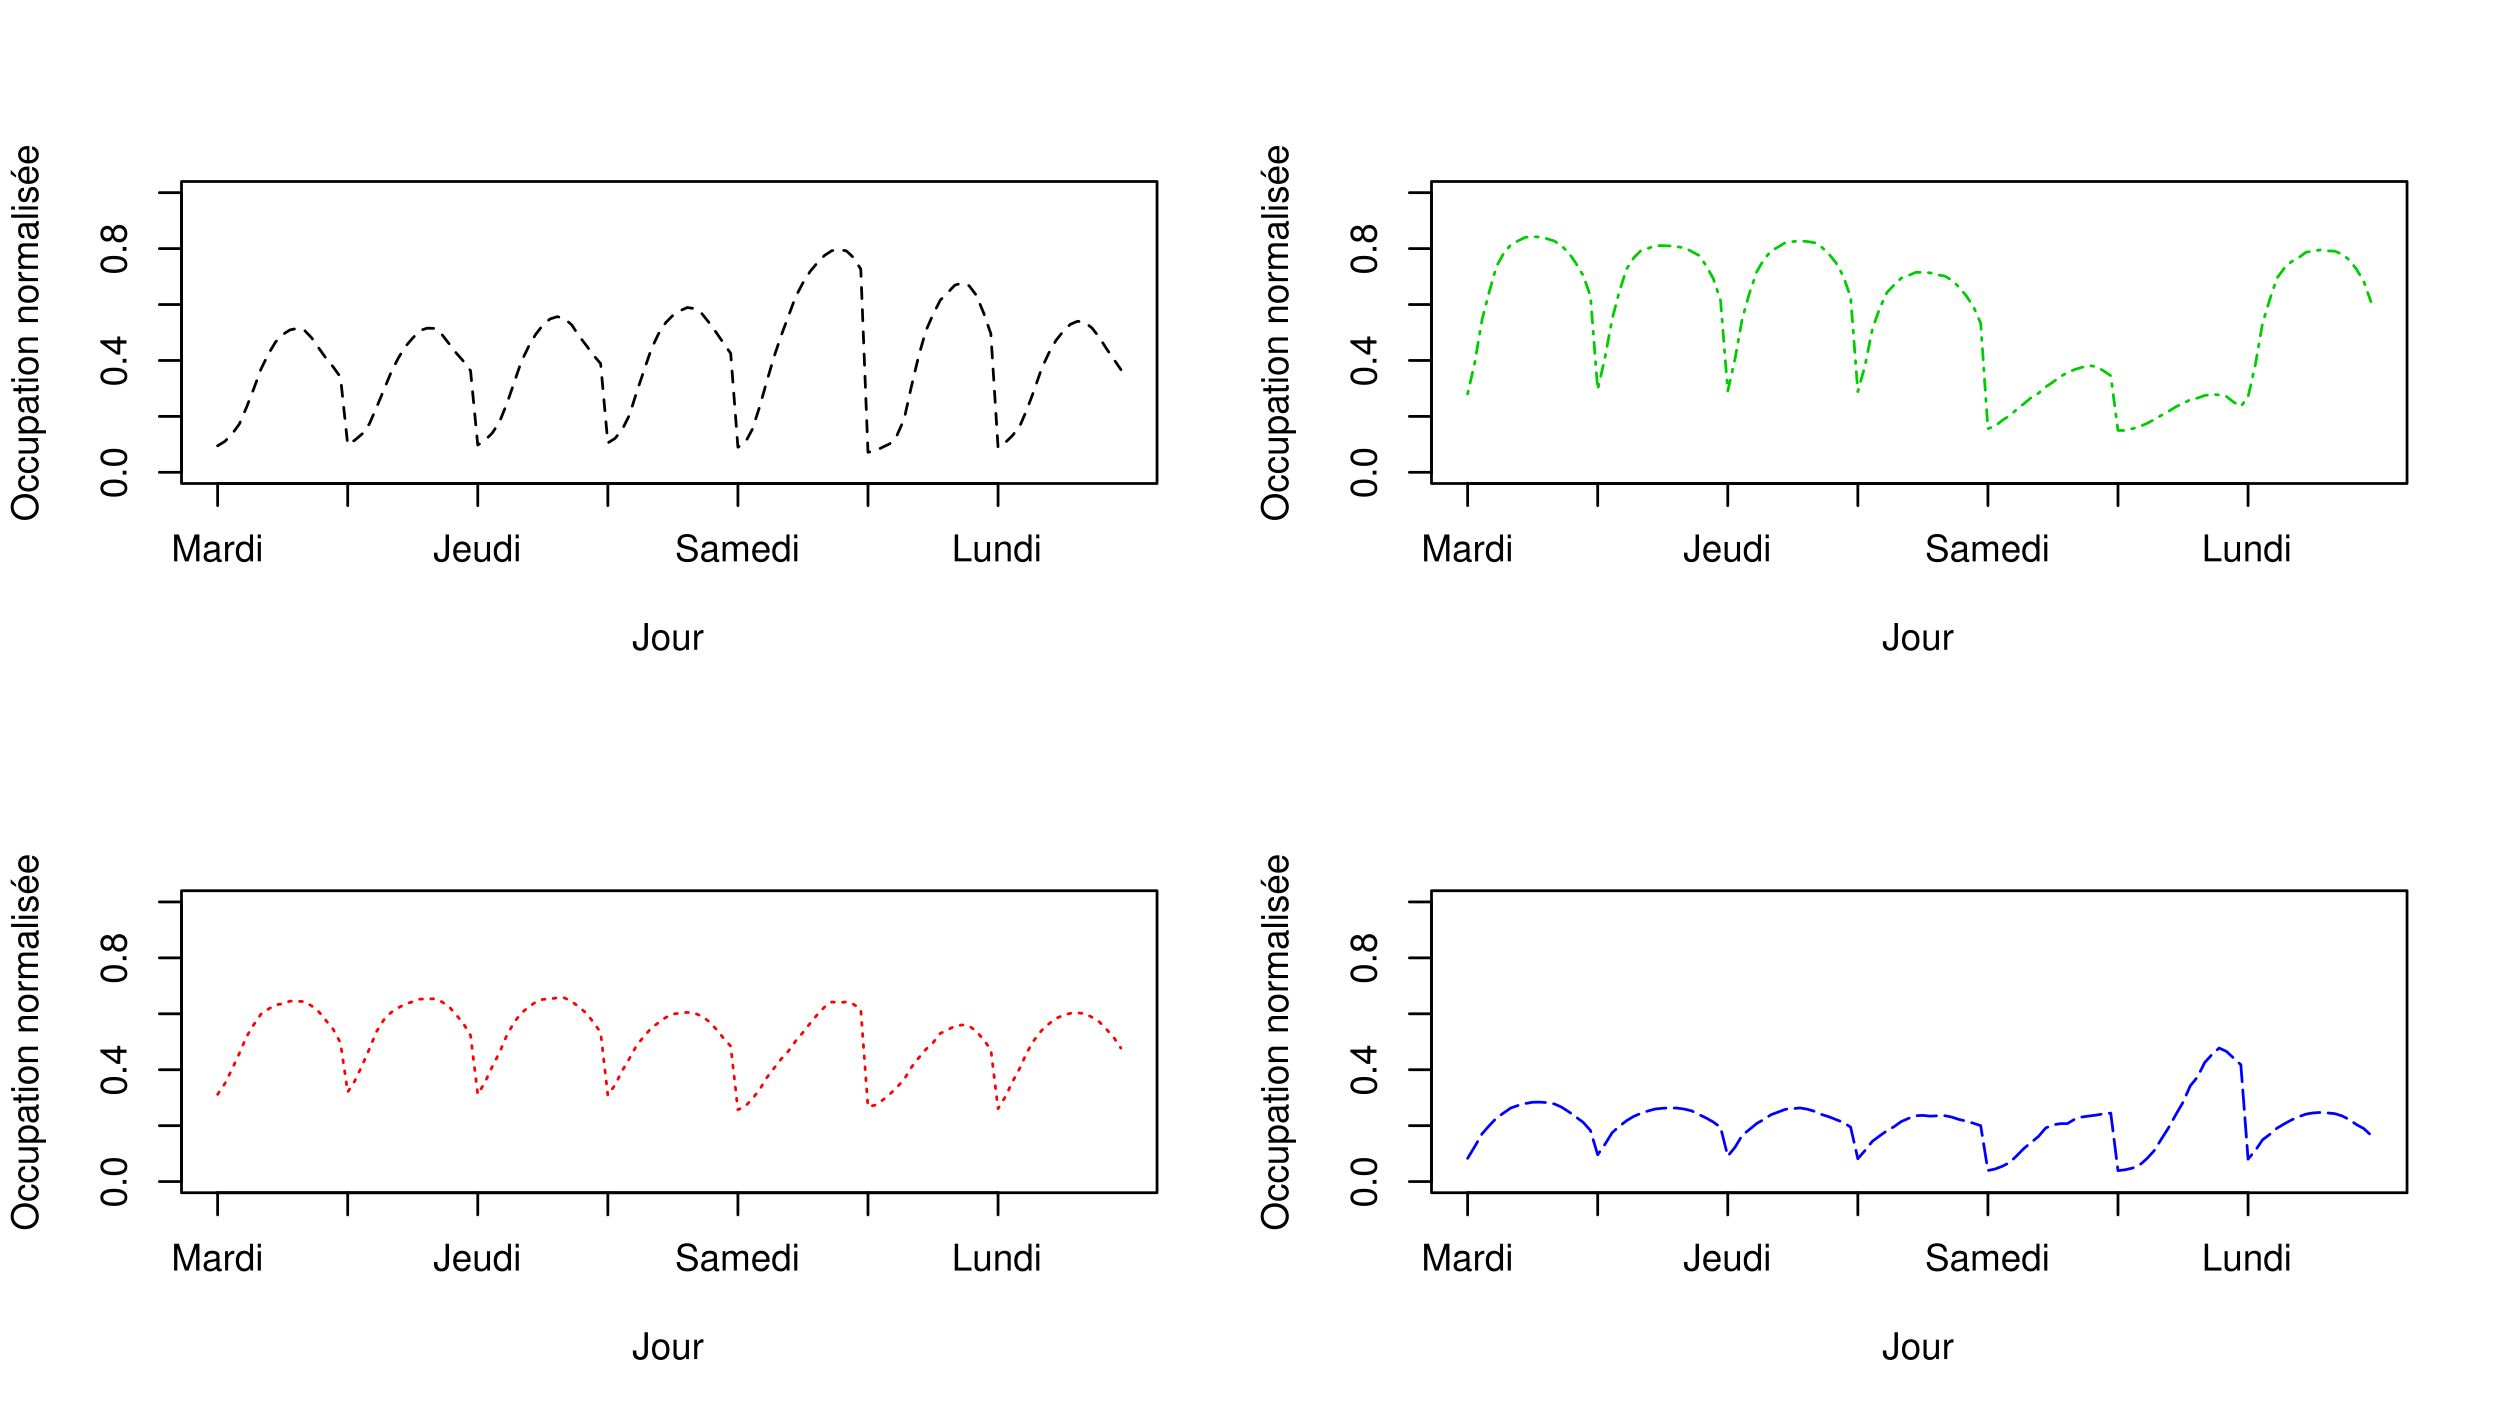 <?xml version="1.0" encoding="UTF-8"?>
<svg xmlns="http://www.w3.org/2000/svg" xmlns:xlink="http://www.w3.org/1999/xlink" width="675pt" height="383pt" viewBox="0 0 675 383" version="1.1">
<defs>
<g>
<symbol overflow="visible" id="glyph0-0">
<path style="stroke:none;" d=""/>
</symbol>
<symbol overflow="visible" id="glyph0-1">
<path style="stroke:none;" d="M -7.062 -2.734 C -7.062 -2.078 -6.766 -1.484 -6.281 -1.109 C -5.656 -0.656 -4.719 -0.422 -3.406 -0.422 C -1.031 -0.422 0.234 -1.219 0.234 -2.734 C 0.234 -4.234 -1.031 -5.047 -3.359 -5.047 C -4.734 -5.047 -5.641 -4.828 -6.281 -4.359 C -6.781 -3.984 -7.062 -3.406 -7.062 -2.734 Z M -6.281 -2.734 C -6.281 -3.688 -5.328 -4.156 -3.438 -4.156 C -1.438 -4.156 -0.5 -3.688 -0.5 -2.719 C -0.5 -1.797 -1.469 -1.328 -3.406 -1.328 C -5.328 -1.328 -6.281 -1.797 -6.281 -2.734 Z M -6.281 -2.734 "/>
</symbol>
<symbol overflow="visible" id="glyph0-2">
<path style="stroke:none;" d="M -1.031 -1.906 L -1.031 -0.859 L 0 -0.859 L 0 -1.906 Z M -1.031 -1.906 "/>
</symbol>
<symbol overflow="visible" id="glyph0-3">
<path style="stroke:none;" d="M -1.688 -3.25 L 0 -3.25 L 0 -4.125 L -1.688 -4.125 L -1.688 -5.172 L -2.484 -5.172 L -2.484 -4.125 L -7.062 -4.125 L -7.062 -3.484 L -2.625 -0.281 L -1.688 -0.281 Z M -2.484 -3.25 L -2.484 -1.047 L -5.562 -3.25 Z M -2.484 -3.25 "/>
</symbol>
<symbol overflow="visible" id="glyph0-4">
<path style="stroke:none;" d="M -3.719 -3.891 C -4.156 -4.625 -4.516 -4.859 -5.172 -4.859 C -6.281 -4.859 -7.062 -3.984 -7.062 -2.734 C -7.062 -1.5 -6.281 -0.609 -5.172 -0.609 C -4.516 -0.609 -4.156 -0.859 -3.719 -1.578 C -3.328 -0.766 -2.734 -0.375 -1.953 -0.375 C -0.672 -0.375 0.234 -1.344 0.234 -2.734 C 0.234 -4.125 -0.672 -5.109 -1.953 -5.109 C -2.734 -5.109 -3.328 -4.703 -3.719 -3.891 Z M -6.281 -2.734 C -6.281 -3.484 -5.844 -3.969 -5.156 -3.969 C -4.5 -3.969 -4.062 -3.469 -4.062 -2.734 C -4.062 -2 -4.5 -1.516 -5.172 -1.516 C -5.844 -1.516 -6.281 -2 -6.281 -2.734 Z M -3.328 -2.734 C -3.328 -3.609 -2.766 -4.203 -1.938 -4.203 C -1.109 -4.203 -0.547 -3.609 -0.547 -2.719 C -0.547 -1.859 -1.109 -1.266 -1.938 -1.266 C -2.766 -1.266 -3.328 -1.859 -3.328 -2.734 Z M -3.328 -2.734 "/>
</symbol>
<symbol overflow="visible" id="glyph0-5">
<path style="stroke:none;" d="M -7.375 -3.875 C -7.375 -1.797 -5.844 -0.375 -3.578 -0.375 C -1.297 -0.375 0.234 -1.797 0.234 -3.875 C 0.234 -4.75 -0.047 -5.547 -0.531 -6.125 C -1.203 -6.922 -2.328 -7.391 -3.516 -7.391 C -5.859 -7.391 -7.375 -6 -7.375 -3.875 Z M -6.562 -3.875 C -6.562 -5.438 -5.359 -6.453 -3.531 -6.453 C -1.781 -6.453 -0.594 -5.422 -0.594 -3.875 C -0.594 -2.344 -1.781 -1.297 -3.578 -1.297 C -5.359 -1.297 -6.562 -2.344 -6.562 -3.875 Z M -6.562 -3.875 "/>
</symbol>
<symbol overflow="visible" id="glyph0-6">
<path style="stroke:none;" d="M -3.469 -4.688 C -3.969 -4.641 -4.297 -4.531 -4.594 -4.344 C -5.078 -3.984 -5.359 -3.359 -5.359 -2.625 C -5.359 -1.219 -4.25 -0.312 -2.516 -0.312 C -0.844 -0.312 0.234 -1.203 0.234 -2.625 C 0.234 -3.859 -0.516 -4.641 -1.797 -4.75 L -1.797 -3.906 C -0.953 -3.766 -0.531 -3.344 -0.531 -2.641 C -0.531 -1.719 -1.281 -1.172 -2.516 -1.172 C -3.828 -1.172 -4.594 -1.719 -4.594 -2.625 C -4.594 -3.312 -4.188 -3.75 -3.469 -3.859 Z M -3.469 -4.688 "/>
</symbol>
<symbol overflow="visible" id="glyph0-7">
<path style="stroke:none;" d="M 0 -4.797 L -5.219 -4.797 L -5.219 -3.969 L -2.266 -3.969 C -1.188 -3.969 -0.5 -3.406 -0.5 -2.547 C -0.5 -1.891 -0.891 -1.469 -1.516 -1.469 L -5.219 -1.469 L -5.219 -0.641 L -1.188 -0.641 C -0.328 -0.641 0.234 -1.297 0.234 -2.312 C 0.234 -3.078 -0.047 -3.562 -0.734 -4.047 L 0 -4.047 Z M 0 -4.797 "/>
</symbol>
<symbol overflow="visible" id="glyph0-8">
<path style="stroke:none;" d="M 2.172 -0.531 L 2.172 -1.375 L -0.547 -1.375 C -0.016 -1.812 0.234 -2.297 0.234 -2.969 C 0.234 -4.312 -0.859 -5.203 -2.516 -5.203 C -4.266 -5.203 -5.359 -4.344 -5.359 -2.969 C -5.359 -2.266 -5.047 -1.688 -4.422 -1.297 L -5.219 -1.297 L -5.219 -0.531 Z M -4.594 -2.828 C -4.594 -3.75 -3.781 -4.344 -2.531 -4.344 C -1.359 -4.344 -0.547 -3.734 -0.547 -2.828 C -0.547 -1.953 -1.344 -1.375 -2.562 -1.375 C -3.797 -1.375 -4.594 -1.953 -4.594 -2.828 Z M -4.594 -2.828 "/>
</symbol>
<symbol overflow="visible" id="glyph0-9">
<path style="stroke:none;" d="M -0.484 -5.328 C -0.469 -5.234 -0.469 -5.203 -0.469 -5.141 C -0.469 -4.859 -0.609 -4.703 -0.875 -4.703 L -3.938 -4.703 C -4.859 -4.703 -5.359 -4.016 -5.359 -2.734 C -5.359 -1.984 -5.141 -1.359 -4.75 -1 C -4.484 -0.766 -4.188 -0.672 -3.672 -0.641 L -3.672 -1.484 C -4.312 -1.547 -4.594 -1.938 -4.594 -2.703 C -4.594 -3.453 -4.312 -3.875 -3.828 -3.875 L -3.609 -3.875 C -3.25 -3.875 -3.109 -3.656 -3.031 -3 C -2.875 -1.828 -2.844 -1.656 -2.703 -1.328 C -2.453 -0.734 -1.984 -0.422 -1.312 -0.422 C -0.375 -0.422 0.234 -1.078 0.234 -2.125 C 0.234 -2.781 0 -3.312 -0.531 -3.906 C -0.016 -3.969 0.234 -4.219 0.234 -4.75 C 0.234 -4.922 0.203 -5.062 0.141 -5.328 Z M -1.641 -3.875 C -1.359 -3.875 -1.188 -3.797 -0.969 -3.547 C -0.656 -3.203 -0.5 -2.797 -0.5 -2.312 C -0.5 -1.656 -0.812 -1.281 -1.328 -1.281 C -1.875 -1.281 -2.156 -1.656 -2.297 -2.531 C -2.406 -3.406 -2.453 -3.594 -2.578 -3.875 Z M -1.641 -3.875 "/>
</symbol>
<symbol overflow="visible" id="glyph0-10">
<path style="stroke:none;" d="M -5.219 -2.531 L -5.219 -1.672 L -6.656 -1.672 L -6.656 -0.844 L -5.219 -0.844 L -5.219 -0.141 L -4.531 -0.141 L -4.531 -0.844 L -0.594 -0.844 C -0.062 -0.844 0.234 -1.203 0.234 -1.844 C 0.234 -2.047 0.203 -2.25 0.156 -2.531 L -0.531 -2.531 C -0.5 -2.422 -0.5 -2.297 -0.5 -2.125 C -0.5 -1.766 -0.594 -1.672 -0.969 -1.672 L -4.531 -1.672 L -4.531 -2.531 Z M -5.219 -2.531 "/>
</symbol>
<symbol overflow="visible" id="glyph0-11">
<path style="stroke:none;" d="M -5.219 -1.5 L -5.219 -0.672 L 0 -0.672 L 0 -1.5 Z M -7.25 -1.5 L -7.25 -0.656 L -6.203 -0.656 L -6.203 -1.5 Z M -7.25 -1.5 "/>
</symbol>
<symbol overflow="visible" id="glyph0-12">
<path style="stroke:none;" d="M -5.359 -2.703 C -5.359 -1.25 -4.312 -0.359 -2.562 -0.359 C -0.812 -0.359 0.234 -1.234 0.234 -2.719 C 0.234 -4.188 -0.812 -5.078 -2.531 -5.078 C -4.328 -5.078 -5.359 -4.203 -5.359 -2.703 Z M -4.594 -2.719 C -4.594 -3.656 -3.828 -4.203 -2.531 -4.203 C -1.312 -4.203 -0.531 -3.641 -0.531 -2.719 C -0.531 -1.797 -1.297 -1.219 -2.562 -1.219 C -3.828 -1.219 -4.594 -1.797 -4.594 -2.719 Z M -4.594 -2.719 "/>
</symbol>
<symbol overflow="visible" id="glyph0-13">
<path style="stroke:none;" d="M -5.219 -0.703 L 0 -0.703 L 0 -1.531 L -2.875 -1.531 C -3.938 -1.531 -4.641 -2.094 -4.641 -2.953 C -4.641 -3.609 -4.234 -4.016 -3.609 -4.016 L 0 -4.016 L 0 -4.844 L -3.938 -4.844 C -4.812 -4.844 -5.359 -4.203 -5.359 -3.188 C -5.359 -2.422 -5.062 -1.922 -4.344 -1.469 L -5.219 -1.469 Z M -5.219 -0.703 "/>
</symbol>
<symbol overflow="visible" id="glyph0-14">
<path style="stroke:none;" d=""/>
</symbol>
<symbol overflow="visible" id="glyph0-15">
<path style="stroke:none;" d="M -5.219 -0.688 L 0 -0.688 L 0 -1.516 L -2.703 -1.516 C -3.453 -1.516 -3.938 -1.719 -4.234 -2.109 C -4.422 -2.375 -4.484 -2.625 -4.484 -3.188 L -5.328 -3.188 C -5.359 -3.062 -5.359 -2.984 -5.359 -2.875 C -5.359 -2.344 -5.047 -1.938 -4.266 -1.453 L -5.219 -1.453 Z M -5.219 -0.688 "/>
</symbol>
<symbol overflow="visible" id="glyph0-16">
<path style="stroke:none;" d="M -5.219 -0.703 L 0 -0.703 L 0 -1.531 L -3.281 -1.531 C -4.031 -1.531 -4.641 -2.078 -4.641 -2.75 C -4.641 -3.375 -4.266 -3.719 -3.594 -3.719 L 0 -3.719 L 0 -4.562 L -3.281 -4.562 C -4.031 -4.562 -4.641 -5.109 -4.641 -5.781 C -4.641 -6.391 -4.25 -6.75 -3.594 -6.75 L 0 -6.75 L 0 -7.578 L -3.906 -7.578 C -4.844 -7.578 -5.359 -7.047 -5.359 -6.078 C -5.359 -5.375 -5.156 -4.953 -4.562 -4.469 C -5.125 -4.156 -5.359 -3.75 -5.359 -3.062 C -5.359 -2.375 -5.109 -1.906 -4.484 -1.469 L -5.219 -1.469 Z M -5.219 -0.703 "/>
</symbol>
<symbol overflow="visible" id="glyph0-17">
<path style="stroke:none;" d="M -7.25 -1.516 L -7.25 -0.672 L 0 -0.672 L 0 -1.516 Z M -7.25 -1.516 "/>
</symbol>
<symbol overflow="visible" id="glyph0-18">
<path style="stroke:none;" d="M -3.766 -4.359 C -4.781 -4.344 -5.359 -3.672 -5.359 -2.469 C -5.359 -1.25 -4.734 -0.469 -3.766 -0.469 C -2.953 -0.469 -2.562 -0.891 -2.266 -2.125 L -2.078 -2.891 C -1.938 -3.469 -1.734 -3.703 -1.359 -3.703 C -0.859 -3.703 -0.531 -3.219 -0.531 -2.484 C -0.531 -2.047 -0.672 -1.656 -0.891 -1.453 C -1.031 -1.328 -1.188 -1.266 -1.547 -1.219 L -1.547 -0.344 C -0.344 -0.375 0.234 -1.062 0.234 -2.422 C 0.234 -3.734 -0.422 -4.562 -1.422 -4.562 C -2.203 -4.562 -2.625 -4.125 -2.875 -3.094 L -3.062 -2.297 C -3.219 -1.625 -3.438 -1.328 -3.812 -1.328 C -4.297 -1.328 -4.594 -1.766 -4.594 -2.438 C -4.594 -3.109 -4.312 -3.469 -3.766 -3.484 Z M -3.766 -4.359 "/>
</symbol>
<symbol overflow="visible" id="glyph0-19">
<path style="stroke:none;" d="M -2.328 -5.109 C -3.125 -5.109 -3.609 -5.047 -3.984 -4.891 C -4.844 -4.562 -5.359 -3.766 -5.359 -2.781 C -5.359 -1.328 -4.25 -0.391 -2.531 -0.391 C -0.828 -0.391 0.234 -1.297 0.234 -2.766 C 0.234 -3.969 -0.453 -4.781 -1.578 -5 L -1.578 -4.156 C -0.891 -3.938 -0.531 -3.469 -0.531 -2.797 C -0.531 -2.266 -0.781 -1.828 -1.219 -1.547 C -1.516 -1.344 -1.812 -1.281 -2.328 -1.266 Z M -3 -1.281 C -3.969 -1.359 -4.594 -1.938 -4.594 -2.781 C -4.594 -3.594 -3.922 -4.219 -3.062 -4.219 C -3.047 -4.219 -3.031 -4.219 -3 -4.203 Z M -7.359 -3.062 L -5.891 -2.109 L -5.891 -2.703 L -7.359 -4.188 Z M -7.359 -3.062 "/>
</symbol>
<symbol overflow="visible" id="glyph0-20">
<path style="stroke:none;" d="M -2.328 -5.109 C -3.125 -5.109 -3.609 -5.047 -3.984 -4.891 C -4.844 -4.562 -5.359 -3.766 -5.359 -2.781 C -5.359 -1.328 -4.25 -0.391 -2.531 -0.391 C -0.828 -0.391 0.234 -1.297 0.234 -2.766 C 0.234 -3.969 -0.453 -4.781 -1.578 -5 L -1.578 -4.156 C -0.891 -3.938 -0.531 -3.469 -0.531 -2.797 C -0.531 -2.266 -0.781 -1.828 -1.219 -1.547 C -1.516 -1.344 -1.812 -1.281 -2.328 -1.266 Z M -3 -1.281 C -3.969 -1.359 -4.594 -1.938 -4.594 -2.781 C -4.594 -3.594 -3.922 -4.219 -3.062 -4.219 C -3.047 -4.219 -3.031 -4.219 -3 -4.203 Z M -3 -1.281 "/>
</symbol>
<symbol overflow="visible" id="glyph1-0">
<path style="stroke:none;" d=""/>
</symbol>
<symbol overflow="visible" id="glyph1-1">
<path style="stroke:none;" d="M 3.312 -7.25 L 3.312 -2.156 C 3.312 -1.578 3.25 -1.25 3.078 -1 C 2.906 -0.719 2.562 -0.547 2.203 -0.547 C 1.5 -0.547 1.109 -1.016 1.109 -1.859 L 1.109 -2.328 L 0.172 -2.328 L 0.172 -1.688 C 0.172 -0.516 0.953 0.234 2.188 0.234 C 3.453 0.234 4.234 -0.562 4.234 -1.812 L 4.234 -7.25 Z M 3.312 -7.25 "/>
</symbol>
<symbol overflow="visible" id="glyph1-2">
<path style="stroke:none;" d="M 2.703 -5.359 C 1.25 -5.359 0.359 -4.312 0.359 -2.562 C 0.359 -0.812 1.234 0.234 2.719 0.234 C 4.188 0.234 5.078 -0.812 5.078 -2.531 C 5.078 -4.328 4.203 -5.359 2.703 -5.359 Z M 2.719 -4.594 C 3.656 -4.594 4.203 -3.828 4.203 -2.531 C 4.203 -1.312 3.641 -0.531 2.719 -0.531 C 1.797 -0.531 1.219 -1.297 1.219 -2.562 C 1.219 -3.828 1.797 -4.594 2.719 -4.594 Z M 2.719 -4.594 "/>
</symbol>
<symbol overflow="visible" id="glyph1-3">
<path style="stroke:none;" d="M 4.797 0 L 4.797 -5.219 L 3.969 -5.219 L 3.969 -2.266 C 3.969 -1.188 3.406 -0.5 2.547 -0.5 C 1.891 -0.5 1.469 -0.891 1.469 -1.516 L 1.469 -5.219 L 0.641 -5.219 L 0.641 -1.188 C 0.641 -0.328 1.297 0.234 2.312 0.234 C 3.078 0.234 3.562 -0.047 4.047 -0.734 L 4.047 0 Z M 4.797 0 "/>
</symbol>
<symbol overflow="visible" id="glyph1-4">
<path style="stroke:none;" d="M 0.688 -5.219 L 0.688 0 L 1.516 0 L 1.516 -2.703 C 1.516 -3.453 1.719 -3.938 2.109 -4.234 C 2.375 -4.422 2.625 -4.484 3.188 -4.484 L 3.188 -5.328 C 3.062 -5.359 2.984 -5.359 2.875 -5.359 C 2.344 -5.359 1.938 -5.047 1.453 -4.266 L 1.453 -5.219 Z M 0.688 -5.219 "/>
</symbol>
<symbol overflow="visible" id="glyph1-5">
<path style="stroke:none;" d="M 4.656 0 L 6.703 -6.078 L 6.703 0 L 7.578 0 L 7.578 -7.25 L 6.297 -7.25 L 4.188 -0.938 L 2.031 -7.25 L 0.75 -7.25 L 0.75 0 L 1.625 0 L 1.625 -6.078 L 3.688 0 Z M 4.656 0 "/>
</symbol>
<symbol overflow="visible" id="glyph1-6">
<path style="stroke:none;" d="M 5.328 -0.484 C 5.234 -0.469 5.203 -0.469 5.141 -0.469 C 4.859 -0.469 4.703 -0.609 4.703 -0.875 L 4.703 -3.938 C 4.703 -4.859 4.016 -5.359 2.734 -5.359 C 1.984 -5.359 1.359 -5.141 1 -4.75 C 0.766 -4.484 0.672 -4.188 0.641 -3.672 L 1.484 -3.672 C 1.547 -4.312 1.938 -4.594 2.703 -4.594 C 3.453 -4.594 3.875 -4.312 3.875 -3.828 L 3.875 -3.609 C 3.875 -3.25 3.656 -3.109 3 -3.031 C 1.828 -2.875 1.656 -2.844 1.328 -2.703 C 0.734 -2.453 0.422 -1.984 0.422 -1.312 C 0.422 -0.375 1.078 0.234 2.125 0.234 C 2.781 0.234 3.312 0 3.906 -0.531 C 3.969 -0.016 4.219 0.234 4.75 0.234 C 4.922 0.234 5.062 0.203 5.328 0.141 Z M 3.875 -1.641 C 3.875 -1.359 3.797 -1.188 3.547 -0.969 C 3.203 -0.656 2.797 -0.5 2.312 -0.5 C 1.656 -0.5 1.281 -0.812 1.281 -1.328 C 1.281 -1.875 1.656 -2.156 2.531 -2.297 C 3.406 -2.406 3.594 -2.453 3.875 -2.578 Z M 3.875 -1.641 "/>
</symbol>
<symbol overflow="visible" id="glyph1-7">
<path style="stroke:none;" d="M 4.922 -7.25 L 4.094 -7.25 L 4.094 -4.562 C 3.75 -5.094 3.188 -5.359 2.5 -5.359 C 1.141 -5.359 0.266 -4.281 0.266 -2.625 C 0.266 -0.859 1.125 0.234 2.531 0.234 C 3.25 0.234 3.75 -0.047 4.188 -0.688 L 4.188 0 L 4.922 0 Z M 2.641 -4.594 C 3.531 -4.594 4.094 -3.797 4.094 -2.547 C 4.094 -1.344 3.516 -0.547 2.641 -0.547 C 1.734 -0.547 1.125 -1.359 1.125 -2.562 C 1.125 -3.781 1.734 -4.594 2.641 -4.594 Z M 2.641 -4.594 "/>
</symbol>
<symbol overflow="visible" id="glyph1-8">
<path style="stroke:none;" d="M 1.5 -5.219 L 0.672 -5.219 L 0.672 0 L 1.5 0 Z M 1.5 -7.25 L 0.656 -7.25 L 0.656 -6.203 L 1.5 -6.203 Z M 1.5 -7.25 "/>
</symbol>
<symbol overflow="visible" id="glyph1-9">
<path style="stroke:none;" d="M 5.109 -2.328 C 5.109 -3.125 5.047 -3.609 4.891 -3.984 C 4.562 -4.844 3.766 -5.359 2.781 -5.359 C 1.328 -5.359 0.391 -4.25 0.391 -2.531 C 0.391 -0.828 1.297 0.234 2.766 0.234 C 3.969 0.234 4.781 -0.453 5 -1.578 L 4.156 -1.578 C 3.938 -0.891 3.469 -0.531 2.797 -0.531 C 2.266 -0.531 1.828 -0.781 1.547 -1.219 C 1.344 -1.516 1.281 -1.812 1.266 -2.328 Z M 1.281 -3 C 1.359 -3.969 1.938 -4.594 2.781 -4.594 C 3.594 -4.594 4.219 -3.922 4.219 -3.062 C 4.219 -3.047 4.219 -3.031 4.203 -3 Z M 1.281 -3 "/>
</symbol>
<symbol overflow="visible" id="glyph1-10">
<path style="stroke:none;" d="M 5.938 -5.125 C 5.922 -6.547 4.953 -7.375 3.281 -7.375 C 1.688 -7.375 0.703 -6.562 0.703 -5.25 C 0.703 -4.359 1.172 -3.797 2.125 -3.547 L 3.922 -3.078 C 4.844 -2.844 5.25 -2.469 5.25 -1.906 C 5.25 -1.516 5.047 -1.109 4.734 -0.891 C 4.453 -0.703 3.984 -0.594 3.406 -0.594 C 2.625 -0.594 2.078 -0.781 1.734 -1.188 C 1.469 -1.516 1.344 -1.859 1.359 -2.312 L 0.484 -2.312 C 0.484 -1.641 0.609 -1.203 0.906 -0.812 C 1.406 -0.125 2.234 0.234 3.344 0.234 C 4.203 0.234 4.922 0.031 5.391 -0.328 C 5.875 -0.719 6.188 -1.359 6.188 -1.984 C 6.188 -2.891 5.625 -3.547 4.641 -3.812 L 2.812 -4.297 C 1.938 -4.531 1.625 -4.812 1.625 -5.375 C 1.625 -6.109 2.266 -6.594 3.25 -6.594 C 4.406 -6.594 5.047 -6.078 5.062 -5.125 Z M 5.938 -5.125 "/>
</symbol>
<symbol overflow="visible" id="glyph1-11">
<path style="stroke:none;" d="M 0.703 -5.219 L 0.703 0 L 1.531 0 L 1.531 -3.281 C 1.531 -4.031 2.078 -4.641 2.75 -4.641 C 3.375 -4.641 3.719 -4.266 3.719 -3.594 L 3.719 0 L 4.562 0 L 4.562 -3.281 C 4.562 -4.031 5.109 -4.641 5.781 -4.641 C 6.391 -4.641 6.75 -4.25 6.75 -3.594 L 6.75 0 L 7.578 0 L 7.578 -3.906 C 7.578 -4.844 7.047 -5.359 6.078 -5.359 C 5.375 -5.359 4.953 -5.156 4.469 -4.562 C 4.156 -5.125 3.75 -5.359 3.062 -5.359 C 2.375 -5.359 1.906 -5.109 1.469 -4.484 L 1.469 -5.219 Z M 0.703 -5.219 "/>
</symbol>
<symbol overflow="visible" id="glyph1-12">
<path style="stroke:none;" d="M 1.719 -7.25 L 0.797 -7.25 L 0.797 0 L 5.312 0 L 5.312 -0.812 L 1.719 -0.812 Z M 1.719 -7.25 "/>
</symbol>
<symbol overflow="visible" id="glyph1-13">
<path style="stroke:none;" d="M 0.703 -5.219 L 0.703 0 L 1.531 0 L 1.531 -2.875 C 1.531 -3.938 2.094 -4.641 2.953 -4.641 C 3.609 -4.641 4.016 -4.234 4.016 -3.609 L 4.016 0 L 4.844 0 L 4.844 -3.938 C 4.844 -4.812 4.203 -5.359 3.188 -5.359 C 2.422 -5.359 1.922 -5.062 1.469 -4.344 L 1.469 -5.219 Z M 0.703 -5.219 "/>
</symbol>
</g>
</defs>
<g id="surface2488">
<rect x="0" y="0" width="675" height="383" style="fill:rgb(100%,100%,100%);fill-opacity:1;stroke:none;"/>
<path style="fill:none;stroke-width:0.75;stroke-linecap:round;stroke-linejoin:round;stroke:rgb(0%,0%,0%);stroke-opacity:1;stroke-dasharray:3,3;stroke-miterlimit:10;" d="M 58.758 120.363 L 60.711 119.172 L 62.66 117.176 L 64.613 114.512 L 66.562 109.984 L 68.516 104.965 L 70.465 99.66 L 72.418 95.664 L 74.367 92.383 L 76.32 90.336 L 78.27 89.09 L 80.219 88.664 L 82.172 89.148 L 84.121 91.18 L 86.074 93.977 L 88.023 96.727 L 89.977 99.102 L 91.926 101.801 L 93.879 120.035 L 95.828 118.828 L 97.781 117.156 L 99.73 114.445 L 101.684 109.961 L 103.633 105.293 L 105.586 100.555 L 107.535 96.688 L 109.488 93.52 L 111.438 91.273 L 113.391 89.242 L 115.34 88.605 L 117.293 88.664 L 119.242 90.219 L 121.195 92.73 L 123.145 95.273 L 125.098 97.492 L 127.047 100.098 L 128.996 120.156 L 130.949 118.867 L 132.898 116.949 L 134.852 113.926 L 136.801 109.113 L 138.754 103.492 L 140.703 97.773 L 142.656 93.684 L 144.605 90.312 L 146.559 87.781 L 148.508 86.121 L 150.461 85.496 L 152.41 86.035 L 154.363 87.715 L 156.312 90.676 L 158.266 93.223 L 160.215 95.879 L 162.168 98.184 L 164.117 119.59 L 166.07 118.359 L 168.02 115.914 L 169.973 112.031 L 171.922 105.805 L 173.875 100.039 L 175.824 94.324 L 177.773 90.184 L 179.727 87.141 L 181.676 85.152 L 183.629 83.895 L 185.578 83.031 L 187.531 83.316 L 189.48 84.645 L 191.434 87.094 L 193.383 89.77 L 195.336 92.637 L 197.285 95.406 L 199.238 120.742 L 201.188 119.523 L 203.141 115.887 L 205.09 109.848 L 207.043 102.949 L 208.992 96.324 L 210.945 90.531 L 212.895 85.289 L 214.848 80.062 L 216.797 76.367 L 218.75 73.27 L 220.699 70.953 L 222.652 68.941 L 224.602 67.688 L 226.551 67.383 L 228.504 67.738 L 230.453 69.543 L 232.406 72.664 L 234.355 122.098 L 236.309 121.75 L 238.258 120.758 L 240.211 119.844 L 242.16 117.598 L 244.113 113.188 L 246.062 104.414 L 248.016 96.234 L 249.965 89.352 L 251.918 84.914 L 253.867 81.059 L 255.82 79.105 L 257.77 77.016 L 259.723 76.41 L 261.672 77.156 L 263.625 79.746 L 265.574 84.477 L 267.527 90.094 L 269.477 120.812 L 271.43 119.484 L 273.379 117.586 L 275.328 115.074 L 277.281 110.551 L 279.23 105.332 L 281.184 99.645 L 283.133 95.43 L 285.086 91.949 L 287.035 89.504 L 288.988 87.57 L 290.938 86.738 L 292.891 87.039 L 294.84 88.555 L 296.793 91.062 L 298.742 94.141 L 300.695 96.957 L 302.645 99.797 "/>
<path style="fill:none;stroke-width:0.75;stroke-linecap:round;stroke-linejoin:round;stroke:rgb(0%,0%,0%);stroke-opacity:1;stroke-miterlimit:10;" d="M 49.004 127.523 L 49.004 52.023 "/>
<path style="fill:none;stroke-width:0.75;stroke-linecap:round;stroke-linejoin:round;stroke:rgb(0%,0%,0%);stroke-opacity:1;stroke-miterlimit:10;" d="M 49.004 127.523 L 43.027 127.523 "/>
<path style="fill:none;stroke-width:0.75;stroke-linecap:round;stroke-linejoin:round;stroke:rgb(0%,0%,0%);stroke-opacity:1;stroke-miterlimit:10;" d="M 49.004 112.426 L 43.027 112.426 "/>
<path style="fill:none;stroke-width:0.75;stroke-linecap:round;stroke-linejoin:round;stroke:rgb(0%,0%,0%);stroke-opacity:1;stroke-miterlimit:10;" d="M 49.004 97.324 L 43.027 97.324 "/>
<path style="fill:none;stroke-width:0.75;stroke-linecap:round;stroke-linejoin:round;stroke:rgb(0%,0%,0%);stroke-opacity:1;stroke-miterlimit:10;" d="M 49.004 82.223 L 43.027 82.223 "/>
<path style="fill:none;stroke-width:0.75;stroke-linecap:round;stroke-linejoin:round;stroke:rgb(0%,0%,0%);stroke-opacity:1;stroke-miterlimit:10;" d="M 49.004 67.125 L 43.027 67.125 "/>
<path style="fill:none;stroke-width:0.75;stroke-linecap:round;stroke-linejoin:round;stroke:rgb(0%,0%,0%);stroke-opacity:1;stroke-miterlimit:10;" d="M 49.004 52.023 L 43.027 52.023 "/>
<g style="fill:rgb(0%,0%,0%);fill-opacity:1;">
  <use xlink:href="#glyph0-1" x="34.152" y="134.523"/>
  <use xlink:href="#glyph0-2" x="34.152" y="128.989"/>
  <use xlink:href="#glyph0-1" x="34.152" y="126.223"/>
</g>
<g style="fill:rgb(0%,0%,0%);fill-opacity:1;">
  <use xlink:href="#glyph0-1" x="34.152" y="104.324"/>
  <use xlink:href="#glyph0-2" x="34.152" y="98.79"/>
  <use xlink:href="#glyph0-3" x="34.152" y="96.023"/>
</g>
<g style="fill:rgb(0%,0%,0%);fill-opacity:1;">
  <use xlink:href="#glyph0-1" x="34.152" y="74.125"/>
  <use xlink:href="#glyph0-2" x="34.152" y="68.591"/>
  <use xlink:href="#glyph0-4" x="34.152" y="65.824"/>
</g>
<path style="fill:none;stroke-width:0.75;stroke-linecap:round;stroke-linejoin:round;stroke:rgb(0%,0%,0%);stroke-opacity:1;stroke-miterlimit:10;" d="M 49.004 130.543 L 312.402 130.543 L 312.402 49.004 L 49.004 49.004 L 49.004 130.543 "/>
<g style="fill:rgb(0%,0%,0%);fill-opacity:1;">
  <use xlink:href="#glyph1-1" x="170.703" y="175.453"/>
  <use xlink:href="#glyph1-2" x="175.68" y="175.453"/>
  <use xlink:href="#glyph1-3" x="181.214" y="175.453"/>
  <use xlink:href="#glyph1-4" x="186.748" y="175.453"/>
</g>
<g style="fill:rgb(0%,0%,0%);fill-opacity:1;">
  <use xlink:href="#glyph0-5" x="10.25" y="140.773"/>
  <use xlink:href="#glyph0-6" x="10.25" y="133.03"/>
  <use xlink:href="#glyph0-6" x="10.25" y="128.054"/>
  <use xlink:href="#glyph0-7" x="10.25" y="123.077"/>
  <use xlink:href="#glyph0-8" x="10.25" y="117.543"/>
  <use xlink:href="#glyph0-9" x="10.25" y="112.009"/>
  <use xlink:href="#glyph0-10" x="10.25" y="106.475"/>
  <use xlink:href="#glyph0-11" x="10.25" y="103.708"/>
  <use xlink:href="#glyph0-12" x="10.25" y="101.498"/>
  <use xlink:href="#glyph0-13" x="10.25" y="95.964"/>
  <use xlink:href="#glyph0-14" x="10.25" y="90.43"/>
  <use xlink:href="#glyph0-13" x="10.25" y="87.663"/>
  <use xlink:href="#glyph0-12" x="10.25" y="82.129"/>
  <use xlink:href="#glyph0-15" x="10.25" y="76.595"/>
  <use xlink:href="#glyph0-16" x="10.25" y="73.28"/>
  <use xlink:href="#glyph0-9" x="10.25" y="64.989"/>
  <use xlink:href="#glyph0-17" x="10.25" y="59.455"/>
  <use xlink:href="#glyph0-11" x="10.25" y="57.245"/>
  <use xlink:href="#glyph0-18" x="10.25" y="55.035"/>
  <use xlink:href="#glyph0-19" x="10.25" y="50.059"/>
  <use xlink:href="#glyph0-20" x="10.25" y="44.524"/>
</g>
<path style="fill:none;stroke-width:0.75;stroke-linecap:round;stroke-linejoin:round;stroke:rgb(0%,0%,0%);stroke-opacity:1;stroke-miterlimit:10;" d="M 58.758 130.543 L 269.477 130.543 "/>
<path style="fill:none;stroke-width:0.75;stroke-linecap:round;stroke-linejoin:round;stroke:rgb(0%,0%,0%);stroke-opacity:1;stroke-miterlimit:10;" d="M 58.758 130.543 L 58.758 136.52 "/>
<path style="fill:none;stroke-width:0.75;stroke-linecap:round;stroke-linejoin:round;stroke:rgb(0%,0%,0%);stroke-opacity:1;stroke-miterlimit:10;" d="M 93.879 130.543 L 93.879 136.52 "/>
<path style="fill:none;stroke-width:0.75;stroke-linecap:round;stroke-linejoin:round;stroke:rgb(0%,0%,0%);stroke-opacity:1;stroke-miterlimit:10;" d="M 128.996 130.543 L 128.996 136.52 "/>
<path style="fill:none;stroke-width:0.75;stroke-linecap:round;stroke-linejoin:round;stroke:rgb(0%,0%,0%);stroke-opacity:1;stroke-miterlimit:10;" d="M 164.117 130.543 L 164.117 136.52 "/>
<path style="fill:none;stroke-width:0.75;stroke-linecap:round;stroke-linejoin:round;stroke:rgb(0%,0%,0%);stroke-opacity:1;stroke-miterlimit:10;" d="M 199.238 130.543 L 199.238 136.52 "/>
<path style="fill:none;stroke-width:0.75;stroke-linecap:round;stroke-linejoin:round;stroke:rgb(0%,0%,0%);stroke-opacity:1;stroke-miterlimit:10;" d="M 234.355 130.543 L 234.355 136.52 "/>
<path style="fill:none;stroke-width:0.75;stroke-linecap:round;stroke-linejoin:round;stroke:rgb(0%,0%,0%);stroke-opacity:1;stroke-miterlimit:10;" d="M 269.477 130.543 L 269.477 136.52 "/>
<g style="fill:rgb(0%,0%,0%);fill-opacity:1;">
  <use xlink:href="#glyph1-5" x="46.258" y="151.551"/>
  <use xlink:href="#glyph1-6" x="54.549" y="151.551"/>
  <use xlink:href="#glyph1-4" x="60.083" y="151.551"/>
  <use xlink:href="#glyph1-7" x="63.397" y="151.551"/>
  <use xlink:href="#glyph1-8" x="68.932" y="151.551"/>
</g>
<g style="fill:rgb(0%,0%,0%);fill-opacity:1;">
  <use xlink:href="#glyph1-1" x="116.996" y="151.551"/>
  <use xlink:href="#glyph1-9" x="121.973" y="151.551"/>
  <use xlink:href="#glyph1-3" x="127.507" y="151.551"/>
  <use xlink:href="#glyph1-7" x="133.041" y="151.551"/>
  <use xlink:href="#glyph1-8" x="138.575" y="151.551"/>
</g>
<g style="fill:rgb(0%,0%,0%);fill-opacity:1;">
  <use xlink:href="#glyph1-10" x="182.238" y="151.551"/>
  <use xlink:href="#glyph1-6" x="188.877" y="151.551"/>
  <use xlink:href="#glyph1-11" x="194.411" y="151.551"/>
  <use xlink:href="#glyph1-9" x="202.702" y="151.551"/>
  <use xlink:href="#glyph1-7" x="208.236" y="151.551"/>
  <use xlink:href="#glyph1-8" x="213.771" y="151.551"/>
</g>
<g style="fill:rgb(0%,0%,0%);fill-opacity:1;">
  <use xlink:href="#glyph1-12" x="256.977" y="151.551"/>
  <use xlink:href="#glyph1-3" x="262.511" y="151.551"/>
  <use xlink:href="#glyph1-13" x="268.045" y="151.551"/>
  <use xlink:href="#glyph1-7" x="273.579" y="151.551"/>
  <use xlink:href="#glyph1-8" x="279.113" y="151.551"/>
</g>
<path style="fill:none;stroke-width:0.75;stroke-linecap:round;stroke-linejoin:round;stroke:rgb(100%,0%,0%);stroke-opacity:1;stroke-dasharray:0.75,2.25;stroke-miterlimit:10;" d="M 58.758 295.48 L 60.711 292.582 L 62.66 288.652 L 64.613 284.434 L 66.562 279.891 L 68.516 276.672 L 70.465 273.812 L 72.418 272.477 L 74.367 271.328 L 76.32 271.004 L 78.27 270.309 L 80.219 270.328 L 82.172 270.422 L 84.121 271.586 L 86.074 273.172 L 88.023 275.547 L 89.977 277.934 L 91.926 281.551 L 93.879 294.859 L 95.828 291.797 L 97.781 287.676 L 99.73 283.215 L 101.684 278.473 L 103.633 275.371 L 105.586 273.371 L 107.535 272.094 L 109.488 271.094 L 111.438 270.457 L 113.391 269.762 L 115.34 269.715 L 117.293 269.66 L 119.242 270.453 L 121.195 271.75 L 123.145 273.961 L 125.098 276.34 L 127.047 279.539 L 128.996 295.48 L 130.949 292.188 L 132.898 288.012 L 134.852 284.195 L 136.801 279.633 L 138.754 276.133 L 140.703 273.562 L 142.656 271.961 L 144.605 270.586 L 146.559 269.824 L 148.508 269.723 L 150.461 269.402 L 152.41 269.434 L 154.363 270.43 L 156.312 271.836 L 158.266 273.551 L 160.215 276.008 L 162.168 278.727 L 164.117 295.734 L 166.07 292.91 L 168.02 289.055 L 169.973 285.742 L 171.922 282.234 L 173.875 279.832 L 175.824 277.598 L 177.773 276.141 L 179.727 274.734 L 181.676 273.781 L 183.629 273.555 L 185.578 273.344 L 187.531 273.57 L 189.48 274.352 L 191.434 275.801 L 193.383 277.895 L 195.336 280.277 L 197.285 282.465 L 199.238 299.633 L 201.188 298.734 L 203.141 296.66 L 205.09 294.191 L 207.043 290.957 L 208.992 288.41 L 210.945 285.906 L 212.895 283.785 L 214.848 281.047 L 216.797 278.773 L 218.75 276.297 L 220.699 273.91 L 222.652 271.871 L 224.602 270.527 L 226.551 270.695 L 228.504 270.516 L 230.453 271.148 L 232.406 272.566 L 234.355 298.816 L 236.309 298.375 L 238.258 297.059 L 240.211 295.477 L 242.16 293.551 L 244.113 291.449 L 246.062 288.203 L 248.016 285.691 L 249.965 283.348 L 251.918 281.535 L 253.867 279.027 L 255.82 278.066 L 257.77 277.078 L 259.723 276.734 L 261.672 277.023 L 263.625 278.465 L 265.574 280.734 L 267.527 283.383 L 269.477 299.328 L 271.43 296.152 L 273.379 292.059 L 275.328 288.426 L 277.281 284.125 L 279.23 280.828 L 281.184 278.277 L 283.133 276.504 L 285.086 274.977 L 287.035 274.137 L 288.988 273.598 L 290.938 273.484 L 292.891 273.656 L 294.84 274.648 L 296.793 275.879 L 298.742 277.906 L 300.695 280.094 L 302.645 282.988 "/>
<path style="fill:none;stroke-width:0.75;stroke-linecap:round;stroke-linejoin:round;stroke:rgb(0%,0%,0%);stroke-opacity:1;stroke-miterlimit:10;" d="M 49.004 319.023 L 49.004 243.523 "/>
<path style="fill:none;stroke-width:0.75;stroke-linecap:round;stroke-linejoin:round;stroke:rgb(0%,0%,0%);stroke-opacity:1;stroke-miterlimit:10;" d="M 49.004 319.023 L 43.027 319.023 "/>
<path style="fill:none;stroke-width:0.75;stroke-linecap:round;stroke-linejoin:round;stroke:rgb(0%,0%,0%);stroke-opacity:1;stroke-miterlimit:10;" d="M 49.004 303.926 L 43.027 303.926 "/>
<path style="fill:none;stroke-width:0.75;stroke-linecap:round;stroke-linejoin:round;stroke:rgb(0%,0%,0%);stroke-opacity:1;stroke-miterlimit:10;" d="M 49.004 288.824 L 43.027 288.824 "/>
<path style="fill:none;stroke-width:0.75;stroke-linecap:round;stroke-linejoin:round;stroke:rgb(0%,0%,0%);stroke-opacity:1;stroke-miterlimit:10;" d="M 49.004 273.723 L 43.027 273.723 "/>
<path style="fill:none;stroke-width:0.75;stroke-linecap:round;stroke-linejoin:round;stroke:rgb(0%,0%,0%);stroke-opacity:1;stroke-miterlimit:10;" d="M 49.004 258.625 L 43.027 258.625 "/>
<path style="fill:none;stroke-width:0.75;stroke-linecap:round;stroke-linejoin:round;stroke:rgb(0%,0%,0%);stroke-opacity:1;stroke-miterlimit:10;" d="M 49.004 243.523 L 43.027 243.523 "/>
<g style="fill:rgb(0%,0%,0%);fill-opacity:1;">
  <use xlink:href="#glyph0-1" x="34.152" y="326.023"/>
  <use xlink:href="#glyph0-2" x="34.152" y="320.489"/>
  <use xlink:href="#glyph0-1" x="34.152" y="317.723"/>
</g>
<g style="fill:rgb(0%,0%,0%);fill-opacity:1;">
  <use xlink:href="#glyph0-1" x="34.152" y="295.824"/>
  <use xlink:href="#glyph0-2" x="34.152" y="290.29"/>
  <use xlink:href="#glyph0-3" x="34.152" y="287.523"/>
</g>
<g style="fill:rgb(0%,0%,0%);fill-opacity:1;">
  <use xlink:href="#glyph0-1" x="34.152" y="265.625"/>
  <use xlink:href="#glyph0-2" x="34.152" y="260.091"/>
  <use xlink:href="#glyph0-4" x="34.152" y="257.324"/>
</g>
<path style="fill:none;stroke-width:0.75;stroke-linecap:round;stroke-linejoin:round;stroke:rgb(0%,0%,0%);stroke-opacity:1;stroke-miterlimit:10;" d="M 49.004 322.043 L 312.402 322.043 L 312.402 240.504 L 49.004 240.504 L 49.004 322.043 "/>
<g style="fill:rgb(0%,0%,0%);fill-opacity:1;">
  <use xlink:href="#glyph1-1" x="170.703" y="366.953"/>
  <use xlink:href="#glyph1-2" x="175.68" y="366.953"/>
  <use xlink:href="#glyph1-3" x="181.214" y="366.953"/>
  <use xlink:href="#glyph1-4" x="186.748" y="366.953"/>
</g>
<g style="fill:rgb(0%,0%,0%);fill-opacity:1;">
  <use xlink:href="#glyph0-5" x="10.25" y="332.273"/>
  <use xlink:href="#glyph0-6" x="10.25" y="324.53"/>
  <use xlink:href="#glyph0-6" x="10.25" y="319.554"/>
  <use xlink:href="#glyph0-7" x="10.25" y="314.577"/>
  <use xlink:href="#glyph0-8" x="10.25" y="309.043"/>
  <use xlink:href="#glyph0-9" x="10.25" y="303.509"/>
  <use xlink:href="#glyph0-10" x="10.25" y="297.975"/>
  <use xlink:href="#glyph0-11" x="10.25" y="295.208"/>
  <use xlink:href="#glyph0-12" x="10.25" y="292.998"/>
  <use xlink:href="#glyph0-13" x="10.25" y="287.464"/>
  <use xlink:href="#glyph0-14" x="10.25" y="281.93"/>
  <use xlink:href="#glyph0-13" x="10.25" y="279.163"/>
  <use xlink:href="#glyph0-12" x="10.25" y="273.629"/>
  <use xlink:href="#glyph0-15" x="10.25" y="268.095"/>
  <use xlink:href="#glyph0-16" x="10.25" y="264.78"/>
  <use xlink:href="#glyph0-9" x="10.25" y="256.489"/>
  <use xlink:href="#glyph0-17" x="10.25" y="250.955"/>
  <use xlink:href="#glyph0-11" x="10.25" y="248.745"/>
  <use xlink:href="#glyph0-18" x="10.25" y="246.535"/>
  <use xlink:href="#glyph0-19" x="10.25" y="241.559"/>
  <use xlink:href="#glyph0-20" x="10.25" y="236.024"/>
</g>
<path style="fill:none;stroke-width:0.75;stroke-linecap:round;stroke-linejoin:round;stroke:rgb(0%,0%,0%);stroke-opacity:1;stroke-miterlimit:10;" d="M 58.758 322.043 L 269.477 322.043 "/>
<path style="fill:none;stroke-width:0.75;stroke-linecap:round;stroke-linejoin:round;stroke:rgb(0%,0%,0%);stroke-opacity:1;stroke-miterlimit:10;" d="M 58.758 322.043 L 58.758 328.02 "/>
<path style="fill:none;stroke-width:0.75;stroke-linecap:round;stroke-linejoin:round;stroke:rgb(0%,0%,0%);stroke-opacity:1;stroke-miterlimit:10;" d="M 93.879 322.043 L 93.879 328.02 "/>
<path style="fill:none;stroke-width:0.75;stroke-linecap:round;stroke-linejoin:round;stroke:rgb(0%,0%,0%);stroke-opacity:1;stroke-miterlimit:10;" d="M 128.996 322.043 L 128.996 328.02 "/>
<path style="fill:none;stroke-width:0.75;stroke-linecap:round;stroke-linejoin:round;stroke:rgb(0%,0%,0%);stroke-opacity:1;stroke-miterlimit:10;" d="M 164.117 322.043 L 164.117 328.02 "/>
<path style="fill:none;stroke-width:0.75;stroke-linecap:round;stroke-linejoin:round;stroke:rgb(0%,0%,0%);stroke-opacity:1;stroke-miterlimit:10;" d="M 199.238 322.043 L 199.238 328.02 "/>
<path style="fill:none;stroke-width:0.75;stroke-linecap:round;stroke-linejoin:round;stroke:rgb(0%,0%,0%);stroke-opacity:1;stroke-miterlimit:10;" d="M 234.355 322.043 L 234.355 328.02 "/>
<path style="fill:none;stroke-width:0.75;stroke-linecap:round;stroke-linejoin:round;stroke:rgb(0%,0%,0%);stroke-opacity:1;stroke-miterlimit:10;" d="M 269.477 322.043 L 269.477 328.02 "/>
<g style="fill:rgb(0%,0%,0%);fill-opacity:1;">
  <use xlink:href="#glyph1-5" x="46.258" y="343.051"/>
  <use xlink:href="#glyph1-6" x="54.549" y="343.051"/>
  <use xlink:href="#glyph1-4" x="60.083" y="343.051"/>
  <use xlink:href="#glyph1-7" x="63.397" y="343.051"/>
  <use xlink:href="#glyph1-8" x="68.932" y="343.051"/>
</g>
<g style="fill:rgb(0%,0%,0%);fill-opacity:1;">
  <use xlink:href="#glyph1-1" x="116.996" y="343.051"/>
  <use xlink:href="#glyph1-9" x="121.973" y="343.051"/>
  <use xlink:href="#glyph1-3" x="127.507" y="343.051"/>
  <use xlink:href="#glyph1-7" x="133.041" y="343.051"/>
  <use xlink:href="#glyph1-8" x="138.575" y="343.051"/>
</g>
<g style="fill:rgb(0%,0%,0%);fill-opacity:1;">
  <use xlink:href="#glyph1-10" x="182.238" y="343.051"/>
  <use xlink:href="#glyph1-6" x="188.877" y="343.051"/>
  <use xlink:href="#glyph1-11" x="194.411" y="343.051"/>
  <use xlink:href="#glyph1-9" x="202.702" y="343.051"/>
  <use xlink:href="#glyph1-7" x="208.236" y="343.051"/>
  <use xlink:href="#glyph1-8" x="213.771" y="343.051"/>
</g>
<g style="fill:rgb(0%,0%,0%);fill-opacity:1;">
  <use xlink:href="#glyph1-12" x="256.977" y="343.051"/>
  <use xlink:href="#glyph1-3" x="262.511" y="343.051"/>
  <use xlink:href="#glyph1-13" x="268.045" y="343.051"/>
  <use xlink:href="#glyph1-7" x="273.579" y="343.051"/>
  <use xlink:href="#glyph1-8" x="279.113" y="343.051"/>
</g>
<path style="fill:none;stroke-width:0.75;stroke-linecap:round;stroke-linejoin:round;stroke:rgb(0%,80.392%,0%);stroke-opacity:1;stroke-dasharray:0.75,2.25,3,2.25;stroke-miterlimit:10;" d="M 396.258 106.355 L 398.211 97.762 L 400.16 86.277 L 402.113 78.742 L 404.062 71.914 L 406.016 68.375 L 407.965 66.055 L 409.918 65 L 411.867 64.062 L 413.82 63.863 L 415.77 64.027 L 417.719 64.453 L 419.672 65.078 L 421.621 66.375 L 423.574 68.277 L 425.523 71.117 L 427.477 74.391 L 429.426 79.992 L 431.379 105.195 L 433.328 96.66 L 435.281 86.156 L 437.23 78.668 L 439.184 72.613 L 441.133 69.602 L 443.086 67.617 L 445.035 67.047 L 446.988 66.328 L 448.938 66.324 L 450.891 66.41 L 452.84 66.625 L 454.793 66.91 L 456.742 67.879 L 458.695 68.961 L 460.645 71.695 L 462.598 75.246 L 464.547 81.09 L 466.496 105.59 L 468.449 96.914 L 470.398 86.082 L 472.352 79.137 L 474.301 73.406 L 476.254 70.07 L 478.203 67.758 L 480.156 66.664 L 482.105 65.457 L 484.059 65.23 L 486.008 65.031 L 487.961 65.219 L 489.91 65.512 L 491.863 66.746 L 493.812 68.625 L 495.766 71.023 L 497.715 74.637 L 499.668 80.223 L 501.617 105.738 L 503.57 98.676 L 505.52 88.953 L 507.473 83.348 L 509.422 79.051 L 511.375 76.953 L 513.324 75.109 L 515.273 74.395 L 517.227 73.535 L 519.176 73.52 L 521.129 73.668 L 523.078 74.211 L 525.031 74.512 L 526.98 75.637 L 528.934 77.496 L 530.883 79.859 L 532.836 82.793 L 534.785 87.262 L 536.738 115.746 L 538.688 115.043 L 540.641 113.473 L 542.59 112.262 L 544.543 110.527 L 546.492 108.969 L 548.445 107.34 L 550.395 106.184 L 552.348 104.453 L 554.297 103.184 L 556.25 101.699 L 558.199 100.602 L 560.152 99.766 L 562.102 99.188 L 564.051 98.695 L 566.004 98.996 L 567.953 100.125 L 569.906 101.449 L 571.855 116.211 L 573.809 116.238 L 575.758 115.762 L 577.711 115.152 L 579.66 114.34 L 581.613 113.285 L 583.562 112.141 L 585.516 111.074 L 587.465 109.836 L 589.418 108.934 L 591.367 107.91 L 593.32 107.48 L 595.27 106.785 L 597.223 106.445 L 599.172 106.633 L 601.125 107.035 L 603.074 108.57 L 605.027 109.703 L 606.977 107.188 L 608.93 98.559 L 610.879 87.332 L 612.828 80.887 L 614.781 75.059 L 616.73 72.465 L 618.684 70.656 L 620.633 69.582 L 622.586 68.129 L 624.535 67.77 L 626.488 67.484 L 628.438 67.73 L 630.391 67.801 L 632.34 68.664 L 634.293 70.137 L 636.242 72.688 L 638.195 75.938 L 640.145 81.445 "/>
<path style="fill:none;stroke-width:0.75;stroke-linecap:round;stroke-linejoin:round;stroke:rgb(0%,0%,0%);stroke-opacity:1;stroke-miterlimit:10;" d="M 386.504 127.523 L 386.504 52.023 "/>
<path style="fill:none;stroke-width:0.75;stroke-linecap:round;stroke-linejoin:round;stroke:rgb(0%,0%,0%);stroke-opacity:1;stroke-miterlimit:10;" d="M 386.504 127.523 L 380.527 127.523 "/>
<path style="fill:none;stroke-width:0.75;stroke-linecap:round;stroke-linejoin:round;stroke:rgb(0%,0%,0%);stroke-opacity:1;stroke-miterlimit:10;" d="M 386.504 112.426 L 380.527 112.426 "/>
<path style="fill:none;stroke-width:0.75;stroke-linecap:round;stroke-linejoin:round;stroke:rgb(0%,0%,0%);stroke-opacity:1;stroke-miterlimit:10;" d="M 386.504 97.324 L 380.527 97.324 "/>
<path style="fill:none;stroke-width:0.75;stroke-linecap:round;stroke-linejoin:round;stroke:rgb(0%,0%,0%);stroke-opacity:1;stroke-miterlimit:10;" d="M 386.504 82.223 L 380.527 82.223 "/>
<path style="fill:none;stroke-width:0.75;stroke-linecap:round;stroke-linejoin:round;stroke:rgb(0%,0%,0%);stroke-opacity:1;stroke-miterlimit:10;" d="M 386.504 67.125 L 380.527 67.125 "/>
<path style="fill:none;stroke-width:0.75;stroke-linecap:round;stroke-linejoin:round;stroke:rgb(0%,0%,0%);stroke-opacity:1;stroke-miterlimit:10;" d="M 386.504 52.023 L 380.527 52.023 "/>
<g style="fill:rgb(0%,0%,0%);fill-opacity:1;">
  <use xlink:href="#glyph0-1" x="371.652" y="134.523"/>
  <use xlink:href="#glyph0-2" x="371.652" y="128.989"/>
  <use xlink:href="#glyph0-1" x="371.652" y="126.223"/>
</g>
<g style="fill:rgb(0%,0%,0%);fill-opacity:1;">
  <use xlink:href="#glyph0-1" x="371.652" y="104.324"/>
  <use xlink:href="#glyph0-2" x="371.652" y="98.79"/>
  <use xlink:href="#glyph0-3" x="371.652" y="96.023"/>
</g>
<g style="fill:rgb(0%,0%,0%);fill-opacity:1;">
  <use xlink:href="#glyph0-1" x="371.652" y="74.125"/>
  <use xlink:href="#glyph0-2" x="371.652" y="68.591"/>
  <use xlink:href="#glyph0-4" x="371.652" y="65.824"/>
</g>
<path style="fill:none;stroke-width:0.75;stroke-linecap:round;stroke-linejoin:round;stroke:rgb(0%,0%,0%);stroke-opacity:1;stroke-miterlimit:10;" d="M 386.504 130.543 L 649.902 130.543 L 649.902 49.004 L 386.504 49.004 L 386.504 130.543 "/>
<g style="fill:rgb(0%,0%,0%);fill-opacity:1;">
  <use xlink:href="#glyph1-1" x="508.203" y="175.453"/>
  <use xlink:href="#glyph1-2" x="513.18" y="175.453"/>
  <use xlink:href="#glyph1-3" x="518.714" y="175.453"/>
  <use xlink:href="#glyph1-4" x="524.248" y="175.453"/>
</g>
<g style="fill:rgb(0%,0%,0%);fill-opacity:1;">
  <use xlink:href="#glyph0-5" x="347.75" y="140.773"/>
  <use xlink:href="#glyph0-6" x="347.75" y="133.03"/>
  <use xlink:href="#glyph0-6" x="347.75" y="128.054"/>
  <use xlink:href="#glyph0-7" x="347.75" y="123.077"/>
  <use xlink:href="#glyph0-8" x="347.75" y="117.543"/>
  <use xlink:href="#glyph0-9" x="347.75" y="112.009"/>
  <use xlink:href="#glyph0-10" x="347.75" y="106.475"/>
  <use xlink:href="#glyph0-11" x="347.75" y="103.708"/>
  <use xlink:href="#glyph0-12" x="347.75" y="101.498"/>
  <use xlink:href="#glyph0-13" x="347.75" y="95.964"/>
  <use xlink:href="#glyph0-14" x="347.75" y="90.43"/>
  <use xlink:href="#glyph0-13" x="347.75" y="87.663"/>
  <use xlink:href="#glyph0-12" x="347.75" y="82.129"/>
  <use xlink:href="#glyph0-15" x="347.75" y="76.595"/>
  <use xlink:href="#glyph0-16" x="347.75" y="73.28"/>
  <use xlink:href="#glyph0-9" x="347.75" y="64.989"/>
  <use xlink:href="#glyph0-17" x="347.75" y="59.455"/>
  <use xlink:href="#glyph0-11" x="347.75" y="57.245"/>
  <use xlink:href="#glyph0-18" x="347.75" y="55.035"/>
  <use xlink:href="#glyph0-19" x="347.75" y="50.059"/>
  <use xlink:href="#glyph0-20" x="347.75" y="44.524"/>
</g>
<path style="fill:none;stroke-width:0.75;stroke-linecap:round;stroke-linejoin:round;stroke:rgb(0%,0%,0%);stroke-opacity:1;stroke-miterlimit:10;" d="M 396.258 130.543 L 606.977 130.543 "/>
<path style="fill:none;stroke-width:0.75;stroke-linecap:round;stroke-linejoin:round;stroke:rgb(0%,0%,0%);stroke-opacity:1;stroke-miterlimit:10;" d="M 396.258 130.543 L 396.258 136.52 "/>
<path style="fill:none;stroke-width:0.75;stroke-linecap:round;stroke-linejoin:round;stroke:rgb(0%,0%,0%);stroke-opacity:1;stroke-miterlimit:10;" d="M 431.379 130.543 L 431.379 136.52 "/>
<path style="fill:none;stroke-width:0.75;stroke-linecap:round;stroke-linejoin:round;stroke:rgb(0%,0%,0%);stroke-opacity:1;stroke-miterlimit:10;" d="M 466.496 130.543 L 466.496 136.52 "/>
<path style="fill:none;stroke-width:0.75;stroke-linecap:round;stroke-linejoin:round;stroke:rgb(0%,0%,0%);stroke-opacity:1;stroke-miterlimit:10;" d="M 501.617 130.543 L 501.617 136.52 "/>
<path style="fill:none;stroke-width:0.75;stroke-linecap:round;stroke-linejoin:round;stroke:rgb(0%,0%,0%);stroke-opacity:1;stroke-miterlimit:10;" d="M 536.738 130.543 L 536.738 136.52 "/>
<path style="fill:none;stroke-width:0.75;stroke-linecap:round;stroke-linejoin:round;stroke:rgb(0%,0%,0%);stroke-opacity:1;stroke-miterlimit:10;" d="M 571.855 130.543 L 571.855 136.52 "/>
<path style="fill:none;stroke-width:0.75;stroke-linecap:round;stroke-linejoin:round;stroke:rgb(0%,0%,0%);stroke-opacity:1;stroke-miterlimit:10;" d="M 606.977 130.543 L 606.977 136.52 "/>
<g style="fill:rgb(0%,0%,0%);fill-opacity:1;">
  <use xlink:href="#glyph1-5" x="383.758" y="151.551"/>
  <use xlink:href="#glyph1-6" x="392.049" y="151.551"/>
  <use xlink:href="#glyph1-4" x="397.583" y="151.551"/>
  <use xlink:href="#glyph1-7" x="400.897" y="151.551"/>
  <use xlink:href="#glyph1-8" x="406.432" y="151.551"/>
</g>
<g style="fill:rgb(0%,0%,0%);fill-opacity:1;">
  <use xlink:href="#glyph1-1" x="454.496" y="151.551"/>
  <use xlink:href="#glyph1-9" x="459.473" y="151.551"/>
  <use xlink:href="#glyph1-3" x="465.007" y="151.551"/>
  <use xlink:href="#glyph1-7" x="470.541" y="151.551"/>
  <use xlink:href="#glyph1-8" x="476.075" y="151.551"/>
</g>
<g style="fill:rgb(0%,0%,0%);fill-opacity:1;">
  <use xlink:href="#glyph1-10" x="519.738" y="151.551"/>
  <use xlink:href="#glyph1-6" x="526.377" y="151.551"/>
  <use xlink:href="#glyph1-11" x="531.911" y="151.551"/>
  <use xlink:href="#glyph1-9" x="540.202" y="151.551"/>
  <use xlink:href="#glyph1-7" x="545.736" y="151.551"/>
  <use xlink:href="#glyph1-8" x="551.271" y="151.551"/>
</g>
<g style="fill:rgb(0%,0%,0%);fill-opacity:1;">
  <use xlink:href="#glyph1-12" x="594.477" y="151.551"/>
  <use xlink:href="#glyph1-3" x="600.011" y="151.551"/>
  <use xlink:href="#glyph1-13" x="605.545" y="151.551"/>
  <use xlink:href="#glyph1-7" x="611.079" y="151.551"/>
  <use xlink:href="#glyph1-8" x="616.613" y="151.551"/>
</g>
<path style="fill:none;stroke-width:0.75;stroke-linecap:round;stroke-linejoin:round;stroke:rgb(0%,0%,100%);stroke-opacity:1;stroke-dasharray:5.25,2.25;stroke-miterlimit:10;" d="M 396.258 312.758 L 398.211 309.527 L 400.16 306.121 L 402.113 303.902 L 404.062 301.844 L 406.016 300.473 L 407.965 299.137 L 409.918 298.465 L 411.867 297.945 L 413.82 297.602 L 415.77 297.574 L 417.719 297.695 L 419.672 298.051 L 421.621 298.926 L 423.574 300.18 L 425.523 301.594 L 427.477 303.047 L 429.426 305.238 L 431.379 311.793 L 433.328 308.977 L 435.281 305.82 L 437.23 304.098 L 439.184 302.578 L 441.133 301.41 L 443.086 300.586 L 445.035 299.934 L 446.988 299.414 L 448.938 299.227 L 450.891 299.137 L 452.84 299.184 L 454.793 299.457 L 456.742 299.926 L 458.695 300.922 L 460.645 301.848 L 462.598 302.949 L 464.547 304.387 L 466.496 312.145 L 468.449 309.773 L 470.398 306.531 L 472.352 304.961 L 474.301 303.352 L 476.254 302.234 L 478.203 300.969 L 480.156 300.23 L 482.105 299.5 L 484.059 299.34 L 486.008 299.145 L 487.961 299.48 L 489.91 300.055 L 491.863 300.914 L 493.812 301.531 L 495.766 302.301 L 497.715 303.062 L 499.668 304.32 L 501.617 312.867 L 503.57 310.613 L 505.52 308.172 L 507.473 306.715 L 509.422 305.324 L 511.375 304.215 L 513.324 302.832 L 515.273 301.973 L 517.227 301.254 L 519.176 301.152 L 521.129 301.363 L 523.078 301.27 L 525.031 301.223 L 526.98 301.613 L 528.934 302.258 L 530.883 302.699 L 532.836 303.277 L 534.785 303.926 L 536.738 316.039 L 538.688 315.633 L 540.641 314.879 L 542.59 313.898 L 544.543 312.035 L 546.492 310.039 L 548.445 308.457 L 550.395 306.828 L 552.348 304.551 L 554.297 303.715 L 556.25 303.391 L 558.199 303.371 L 560.152 302.195 L 562.102 301.598 L 564.051 301.32 L 566.004 301.074 L 567.953 300.738 L 569.906 300.547 L 571.855 316.078 L 573.809 315.832 L 575.758 315.383 L 577.711 314.547 L 579.66 312.828 L 581.613 310.715 L 583.562 307.566 L 585.516 304.484 L 587.465 300.961 L 589.418 297.621 L 591.367 293.184 L 593.32 290.797 L 595.27 286.879 L 597.223 284.742 L 599.172 282.973 L 601.125 283.875 L 603.074 285.672 L 605.027 287.48 L 606.977 312.961 L 608.93 310.66 L 610.879 307.754 L 612.828 306.289 L 614.781 304.617 L 616.73 303.461 L 618.684 302.395 L 620.633 301.516 L 622.586 300.82 L 624.535 300.488 L 626.488 300.371 L 628.438 300.496 L 630.391 300.688 L 632.34 301.285 L 634.293 302.273 L 636.242 303.637 L 638.195 304.691 L 640.145 306.484 "/>
<path style="fill:none;stroke-width:0.75;stroke-linecap:round;stroke-linejoin:round;stroke:rgb(0%,0%,0%);stroke-opacity:1;stroke-miterlimit:10;" d="M 386.504 319.023 L 386.504 243.523 "/>
<path style="fill:none;stroke-width:0.75;stroke-linecap:round;stroke-linejoin:round;stroke:rgb(0%,0%,0%);stroke-opacity:1;stroke-miterlimit:10;" d="M 386.504 319.023 L 380.527 319.023 "/>
<path style="fill:none;stroke-width:0.75;stroke-linecap:round;stroke-linejoin:round;stroke:rgb(0%,0%,0%);stroke-opacity:1;stroke-miterlimit:10;" d="M 386.504 303.926 L 380.527 303.926 "/>
<path style="fill:none;stroke-width:0.75;stroke-linecap:round;stroke-linejoin:round;stroke:rgb(0%,0%,0%);stroke-opacity:1;stroke-miterlimit:10;" d="M 386.504 288.824 L 380.527 288.824 "/>
<path style="fill:none;stroke-width:0.75;stroke-linecap:round;stroke-linejoin:round;stroke:rgb(0%,0%,0%);stroke-opacity:1;stroke-miterlimit:10;" d="M 386.504 273.723 L 380.527 273.723 "/>
<path style="fill:none;stroke-width:0.75;stroke-linecap:round;stroke-linejoin:round;stroke:rgb(0%,0%,0%);stroke-opacity:1;stroke-miterlimit:10;" d="M 386.504 258.625 L 380.527 258.625 "/>
<path style="fill:none;stroke-width:0.75;stroke-linecap:round;stroke-linejoin:round;stroke:rgb(0%,0%,0%);stroke-opacity:1;stroke-miterlimit:10;" d="M 386.504 243.523 L 380.527 243.523 "/>
<g style="fill:rgb(0%,0%,0%);fill-opacity:1;">
  <use xlink:href="#glyph0-1" x="371.652" y="326.023"/>
  <use xlink:href="#glyph0-2" x="371.652" y="320.489"/>
  <use xlink:href="#glyph0-1" x="371.652" y="317.723"/>
</g>
<g style="fill:rgb(0%,0%,0%);fill-opacity:1;">
  <use xlink:href="#glyph0-1" x="371.652" y="295.824"/>
  <use xlink:href="#glyph0-2" x="371.652" y="290.29"/>
  <use xlink:href="#glyph0-3" x="371.652" y="287.523"/>
</g>
<g style="fill:rgb(0%,0%,0%);fill-opacity:1;">
  <use xlink:href="#glyph0-1" x="371.652" y="265.625"/>
  <use xlink:href="#glyph0-2" x="371.652" y="260.091"/>
  <use xlink:href="#glyph0-4" x="371.652" y="257.324"/>
</g>
<path style="fill:none;stroke-width:0.75;stroke-linecap:round;stroke-linejoin:round;stroke:rgb(0%,0%,0%);stroke-opacity:1;stroke-miterlimit:10;" d="M 386.504 322.043 L 649.902 322.043 L 649.902 240.504 L 386.504 240.504 L 386.504 322.043 "/>
<g style="fill:rgb(0%,0%,0%);fill-opacity:1;">
  <use xlink:href="#glyph1-1" x="508.203" y="366.953"/>
  <use xlink:href="#glyph1-2" x="513.18" y="366.953"/>
  <use xlink:href="#glyph1-3" x="518.714" y="366.953"/>
  <use xlink:href="#glyph1-4" x="524.248" y="366.953"/>
</g>
<g style="fill:rgb(0%,0%,0%);fill-opacity:1;">
  <use xlink:href="#glyph0-5" x="347.75" y="332.273"/>
  <use xlink:href="#glyph0-6" x="347.75" y="324.53"/>
  <use xlink:href="#glyph0-6" x="347.75" y="319.554"/>
  <use xlink:href="#glyph0-7" x="347.75" y="314.577"/>
  <use xlink:href="#glyph0-8" x="347.75" y="309.043"/>
  <use xlink:href="#glyph0-9" x="347.75" y="303.509"/>
  <use xlink:href="#glyph0-10" x="347.75" y="297.975"/>
  <use xlink:href="#glyph0-11" x="347.75" y="295.208"/>
  <use xlink:href="#glyph0-12" x="347.75" y="292.998"/>
  <use xlink:href="#glyph0-13" x="347.75" y="287.464"/>
  <use xlink:href="#glyph0-14" x="347.75" y="281.93"/>
  <use xlink:href="#glyph0-13" x="347.75" y="279.163"/>
  <use xlink:href="#glyph0-12" x="347.75" y="273.629"/>
  <use xlink:href="#glyph0-15" x="347.75" y="268.095"/>
  <use xlink:href="#glyph0-16" x="347.75" y="264.78"/>
  <use xlink:href="#glyph0-9" x="347.75" y="256.489"/>
  <use xlink:href="#glyph0-17" x="347.75" y="250.955"/>
  <use xlink:href="#glyph0-11" x="347.75" y="248.745"/>
  <use xlink:href="#glyph0-18" x="347.75" y="246.535"/>
  <use xlink:href="#glyph0-19" x="347.75" y="241.559"/>
  <use xlink:href="#glyph0-20" x="347.75" y="236.024"/>
</g>
<path style="fill:none;stroke-width:0.75;stroke-linecap:round;stroke-linejoin:round;stroke:rgb(0%,0%,0%);stroke-opacity:1;stroke-miterlimit:10;" d="M 396.258 322.043 L 606.977 322.043 "/>
<path style="fill:none;stroke-width:0.75;stroke-linecap:round;stroke-linejoin:round;stroke:rgb(0%,0%,0%);stroke-opacity:1;stroke-miterlimit:10;" d="M 396.258 322.043 L 396.258 328.02 "/>
<path style="fill:none;stroke-width:0.75;stroke-linecap:round;stroke-linejoin:round;stroke:rgb(0%,0%,0%);stroke-opacity:1;stroke-miterlimit:10;" d="M 431.379 322.043 L 431.379 328.02 "/>
<path style="fill:none;stroke-width:0.75;stroke-linecap:round;stroke-linejoin:round;stroke:rgb(0%,0%,0%);stroke-opacity:1;stroke-miterlimit:10;" d="M 466.496 322.043 L 466.496 328.02 "/>
<path style="fill:none;stroke-width:0.75;stroke-linecap:round;stroke-linejoin:round;stroke:rgb(0%,0%,0%);stroke-opacity:1;stroke-miterlimit:10;" d="M 501.617 322.043 L 501.617 328.02 "/>
<path style="fill:none;stroke-width:0.75;stroke-linecap:round;stroke-linejoin:round;stroke:rgb(0%,0%,0%);stroke-opacity:1;stroke-miterlimit:10;" d="M 536.738 322.043 L 536.738 328.02 "/>
<path style="fill:none;stroke-width:0.75;stroke-linecap:round;stroke-linejoin:round;stroke:rgb(0%,0%,0%);stroke-opacity:1;stroke-miterlimit:10;" d="M 571.855 322.043 L 571.855 328.02 "/>
<path style="fill:none;stroke-width:0.75;stroke-linecap:round;stroke-linejoin:round;stroke:rgb(0%,0%,0%);stroke-opacity:1;stroke-miterlimit:10;" d="M 606.977 322.043 L 606.977 328.02 "/>
<g style="fill:rgb(0%,0%,0%);fill-opacity:1;">
  <use xlink:href="#glyph1-5" x="383.758" y="343.051"/>
  <use xlink:href="#glyph1-6" x="392.049" y="343.051"/>
  <use xlink:href="#glyph1-4" x="397.583" y="343.051"/>
  <use xlink:href="#glyph1-7" x="400.897" y="343.051"/>
  <use xlink:href="#glyph1-8" x="406.432" y="343.051"/>
</g>
<g style="fill:rgb(0%,0%,0%);fill-opacity:1;">
  <use xlink:href="#glyph1-1" x="454.496" y="343.051"/>
  <use xlink:href="#glyph1-9" x="459.473" y="343.051"/>
  <use xlink:href="#glyph1-3" x="465.007" y="343.051"/>
  <use xlink:href="#glyph1-7" x="470.541" y="343.051"/>
  <use xlink:href="#glyph1-8" x="476.075" y="343.051"/>
</g>
<g style="fill:rgb(0%,0%,0%);fill-opacity:1;">
  <use xlink:href="#glyph1-10" x="519.738" y="343.051"/>
  <use xlink:href="#glyph1-6" x="526.377" y="343.051"/>
  <use xlink:href="#glyph1-11" x="531.911" y="343.051"/>
  <use xlink:href="#glyph1-9" x="540.202" y="343.051"/>
  <use xlink:href="#glyph1-7" x="545.736" y="343.051"/>
  <use xlink:href="#glyph1-8" x="551.271" y="343.051"/>
</g>
<g style="fill:rgb(0%,0%,0%);fill-opacity:1;">
  <use xlink:href="#glyph1-12" x="594.477" y="343.051"/>
  <use xlink:href="#glyph1-3" x="600.011" y="343.051"/>
  <use xlink:href="#glyph1-13" x="605.545" y="343.051"/>
  <use xlink:href="#glyph1-7" x="611.079" y="343.051"/>
  <use xlink:href="#glyph1-8" x="616.613" y="343.051"/>
</g>
</g>
</svg>
